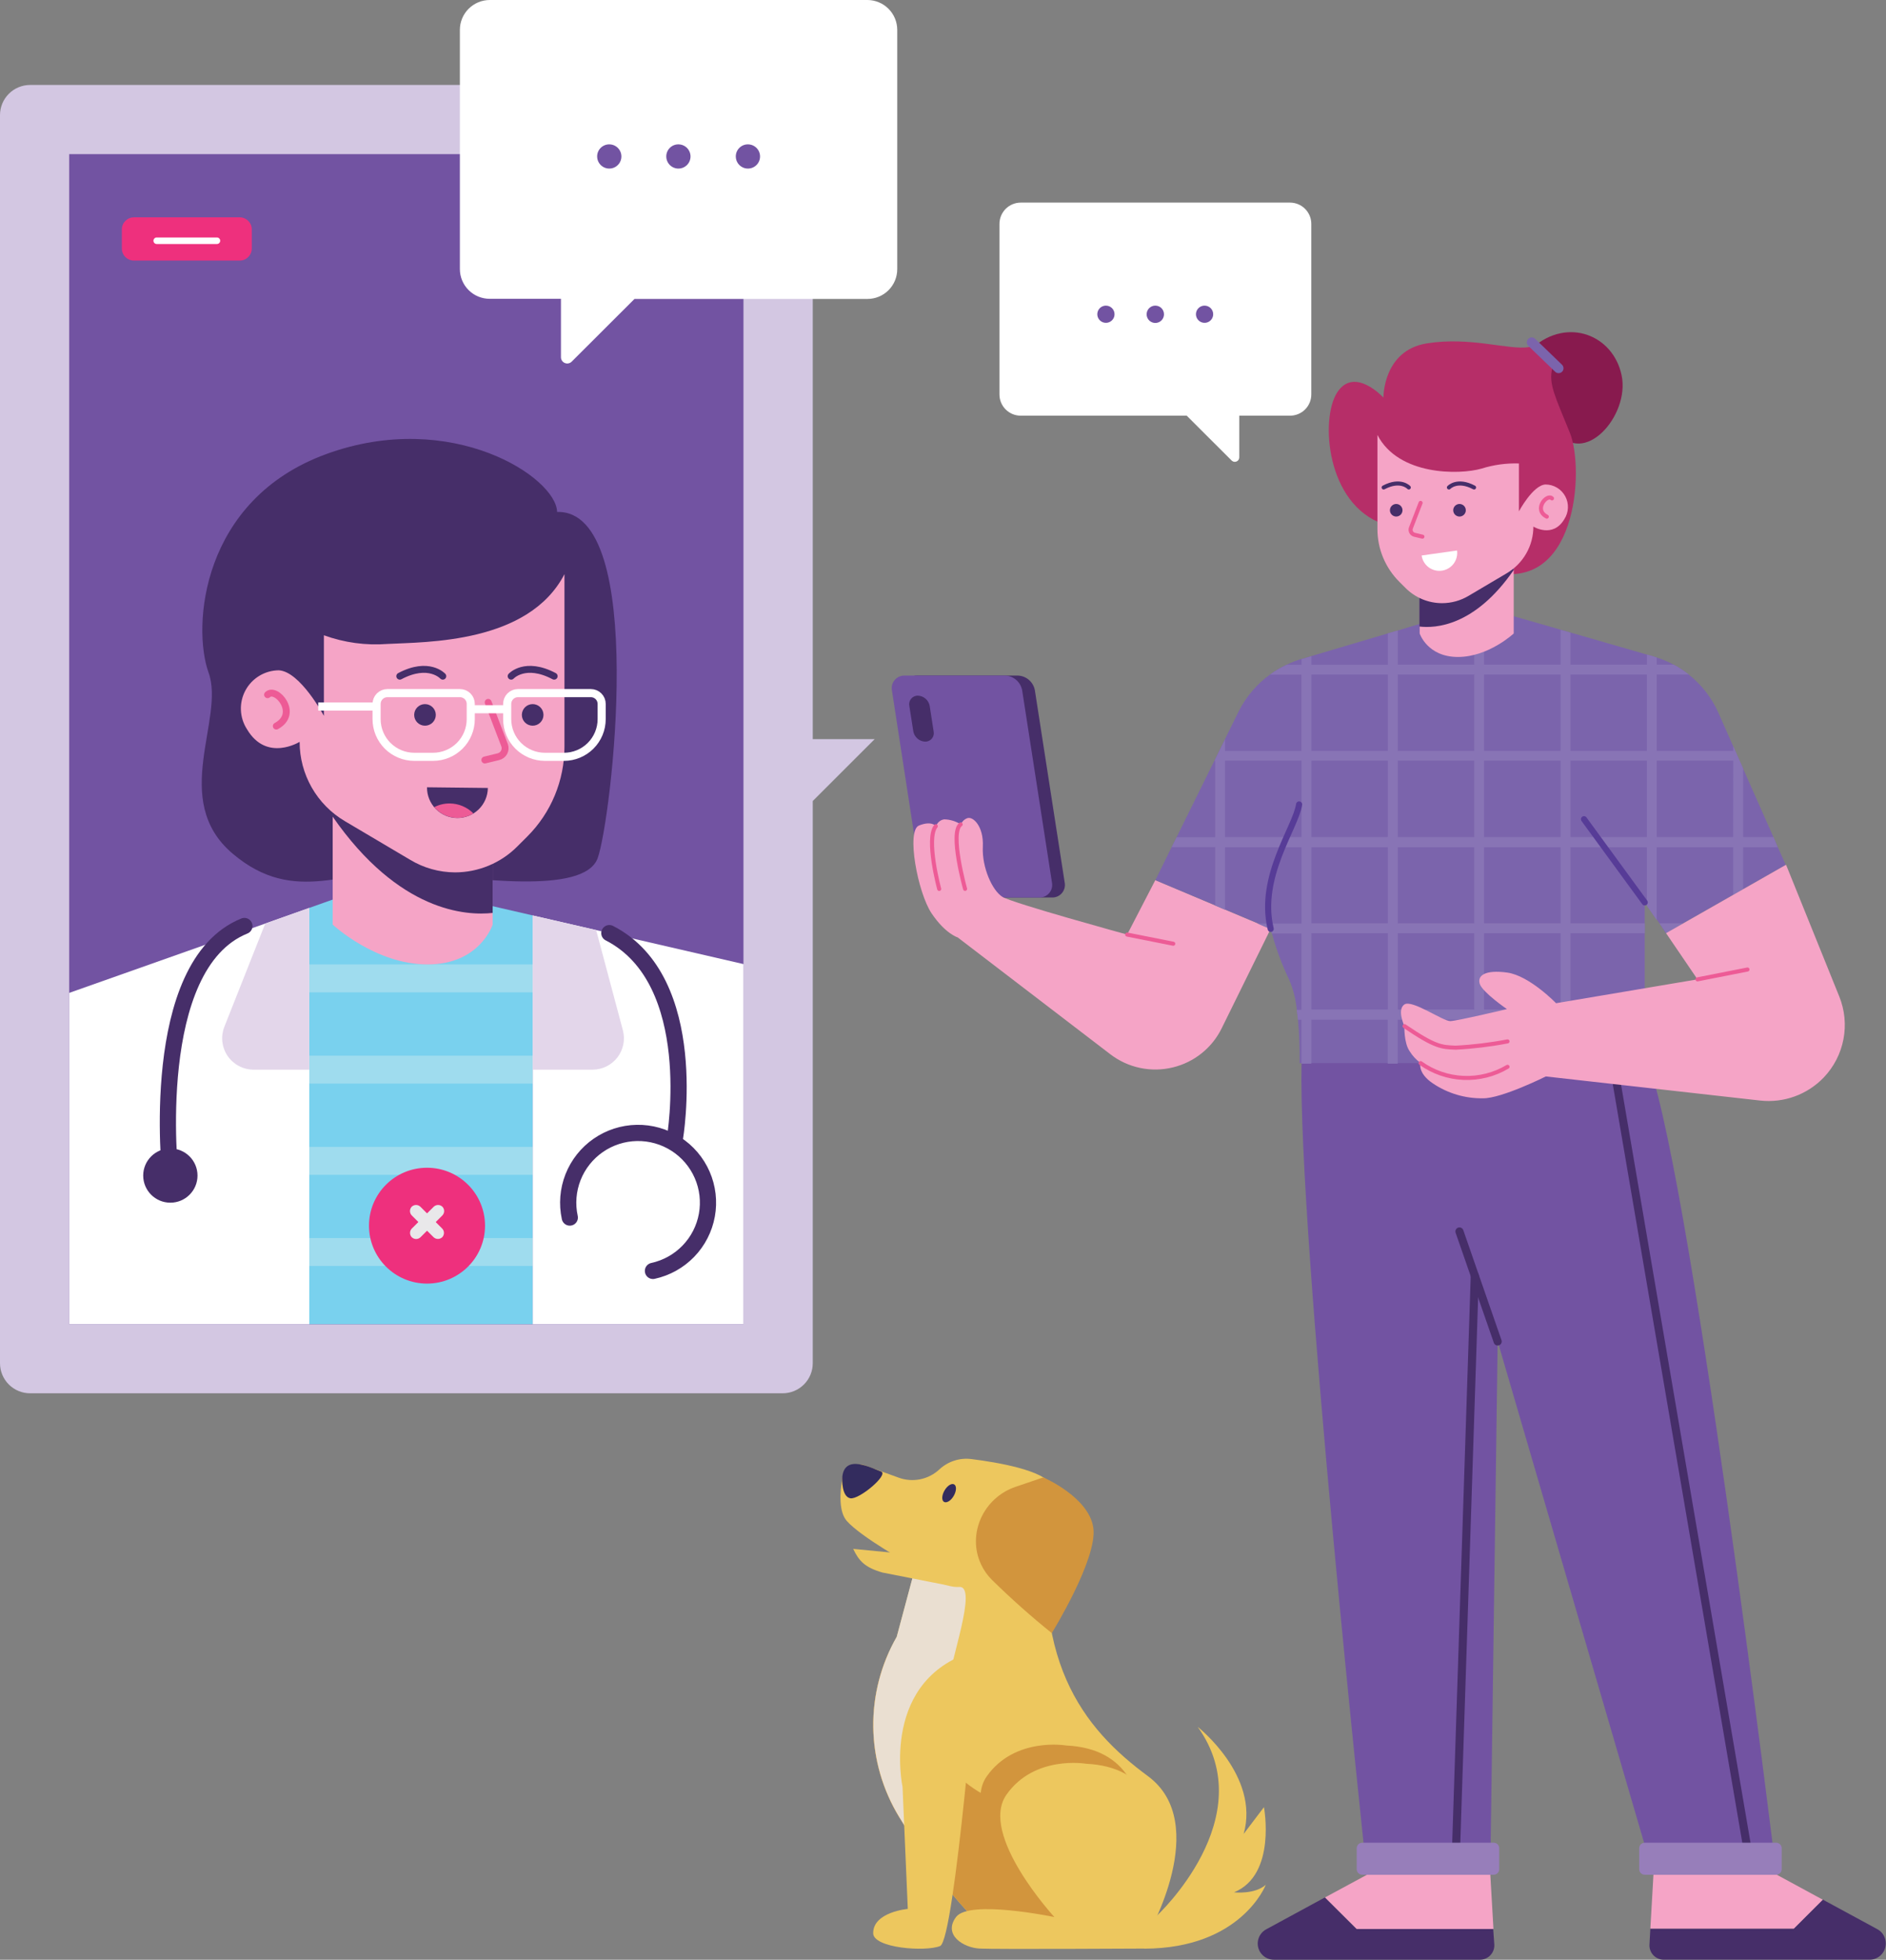 <svg width="256" height="266" viewBox="0 0 256 266" fill="none" xmlns="http://www.w3.org/2000/svg">
<rect x="0" y="0" width="256" height="266" fill="#808080" stroke="none"/>
<g clip-path="url(#clip0_1473_13225)">
<path d="M176.668 144.301C176.165 167.532 185.541 254.467 185.541 254.467H202.282L203.288 182.057L224.431 254.467H241.129C241.129 254.467 229.047 155.333 223.254 143.117L176.668 144.301Z" fill="#7253A2"/>
<path d="M200.183 173.148L197.641 250.959" stroke="#462E69" stroke-width="1.1" stroke-linecap="round" stroke-linejoin="round"/>
<path d="M219.133 145.18L237.195 250.958" stroke="#462E69" stroke-width="1.1" stroke-linecap="round" stroke-linejoin="round"/>
<path d="M202.833 263.937C202.848 264.201 202.809 264.466 202.718 264.715C202.627 264.964 202.486 265.192 202.304 265.385C202.122 265.578 201.903 265.732 201.659 265.837C201.416 265.943 201.153 265.998 200.887 265.998H172.927C172.638 266.001 172.35 265.946 172.082 265.837C171.814 265.727 171.57 265.565 171.366 265.359C171.123 265.117 170.939 264.821 170.831 264.496C170.723 264.17 170.692 263.824 170.742 263.484C170.792 263.145 170.92 262.822 171.118 262.541C171.315 262.26 171.575 262.029 171.878 261.867L179.847 257.539L184.113 261.798H202.679L202.833 263.937Z" fill="#462E69"/>
<path d="M255.967 263.799C255.967 264.382 255.735 264.941 255.322 265.353C254.909 265.765 254.349 265.997 253.766 265.997H225.84C225.574 265.997 225.311 265.944 225.067 265.839C224.822 265.734 224.602 265.58 224.42 265.387C224.238 265.193 224.097 264.965 224.007 264.715C223.916 264.466 223.878 264.2 223.894 263.935L224.014 261.772H243.476L247.418 257.836L254.849 261.865C255.193 262.057 255.478 262.338 255.675 262.679C255.871 263.019 255.972 263.406 255.967 263.799Z" fill="#462E69"/>
<path d="M202.748 250.117H184.907C184.492 250.117 184.156 250.453 184.156 250.867V253.712C184.156 254.126 184.492 254.462 184.907 254.462H202.748C203.163 254.462 203.499 254.126 203.499 253.712V250.867C203.499 250.453 203.163 250.117 202.748 250.117Z" fill="#977EBA"/>
<path d="M241.092 250.117H223.251C222.836 250.117 222.5 250.453 222.5 250.867V253.712C222.5 254.126 222.836 254.462 223.251 254.462H241.092C241.506 254.462 241.842 254.126 241.842 253.712V250.867C241.842 250.453 241.506 250.117 241.092 250.117Z" fill="#977EBA"/>
<path d="M203.289 182.082L198.102 167.148" stroke="#462E69" stroke-width="1.1" stroke-linecap="round" stroke-linejoin="round"/>
<path d="M202.718 261.82H184.152L179.852 257.544L185.543 254.469H202.291L202.718 261.82Z" fill="#F5A4C6"/>
<path d="M247.419 257.851L243.486 261.778H224.016L224.434 254.469H241.191L247.419 257.851Z" fill="#F5A4C6"/>
<path d="M142.776 121.818H129.124C128.565 121.799 128.03 121.589 127.607 121.223C127.185 120.857 126.901 120.358 126.804 119.808L122.794 93.706C122.748 93.458 122.758 93.203 122.823 92.96C122.889 92.716 123.007 92.49 123.17 92.298C123.333 92.105 123.537 91.951 123.767 91.847C123.997 91.743 124.248 91.691 124.5 91.695H138.151C138.711 91.714 139.246 91.924 139.669 92.29C140.091 92.656 140.375 93.156 140.472 93.706L144.517 119.782C144.567 120.035 144.559 120.296 144.494 120.545C144.429 120.794 144.309 121.026 144.141 121.222C143.973 121.418 143.764 121.573 143.527 121.677C143.291 121.78 143.034 121.828 142.776 121.818Z" fill="#462E69"/>
<path d="M141.058 121.818H127.406C126.848 121.798 126.313 121.587 125.891 121.221C125.469 120.856 125.185 120.357 125.086 119.808L121.067 93.706C121.021 93.458 121.032 93.203 121.097 92.96C121.162 92.716 121.28 92.49 121.444 92.298C121.607 92.105 121.811 91.951 122.041 91.847C122.271 91.743 122.521 91.691 122.773 91.695H136.425C136.984 91.714 137.52 91.924 137.942 92.29C138.364 92.656 138.648 93.156 138.746 93.706L142.79 119.782C142.84 120.034 142.833 120.294 142.768 120.543C142.704 120.792 142.584 121.022 142.417 121.218C142.25 121.414 142.042 121.57 141.806 121.674C141.571 121.778 141.315 121.827 141.058 121.818Z" fill="#7253A2"/>
<path d="M125.569 100.667C125.187 100.649 124.822 100.503 124.532 100.252C124.243 100.002 124.046 99.662 123.974 99.287L123.428 95.802C123.394 95.632 123.4 95.457 123.444 95.289C123.487 95.121 123.568 94.965 123.681 94.832C123.793 94.7 123.933 94.594 124.092 94.523C124.25 94.452 124.423 94.418 124.597 94.422C124.979 94.44 125.344 94.586 125.634 94.836C125.923 95.087 126.12 95.427 126.192 95.802L126.73 99.287C126.764 99.456 126.76 99.632 126.718 99.8C126.675 99.968 126.595 100.124 126.483 100.256C126.372 100.389 126.232 100.495 126.073 100.566C125.915 100.637 125.743 100.671 125.569 100.667Z" fill="#462E69"/>
<path d="M156.818 119.466L152.996 126.852C152.996 126.852 137.467 122.592 136.077 121.74C134.686 120.889 133.27 117.728 133.406 114.925C133.543 112.123 132.041 110.751 131.29 111.058C131.094 111.128 130.916 111.241 130.768 111.389C130.621 111.536 130.507 111.714 130.437 111.91C129.761 111.475 128.979 111.233 128.176 111.211C127.918 111.243 127.675 111.35 127.476 111.518C127.278 111.686 127.132 111.908 127.058 112.157C127.058 112.157 126.504 111.347 124.746 112.046C122.988 112.745 124.575 121.187 126.452 123.972C128.329 126.758 129.993 127.235 129.993 127.235L150.735 143.114C151.927 144.023 153.307 144.653 154.775 144.958C156.243 145.263 157.76 145.235 159.216 144.878C160.641 144.532 161.972 143.877 163.114 142.96C164.257 142.042 165.184 140.885 165.828 139.57L172.475 126.077L156.818 119.466Z" fill="#F5A4C6"/>
<path d="M242.389 117.384L236.613 120.681L235.265 121.456L228.439 125.324L226.11 126.661L225.248 125.324L224.907 124.838L223.541 122.904L223.251 122.487V144.304H176.41C176.435 142.313 176.358 140.323 176.179 138.34C176.136 137.889 176.085 137.437 176.017 137.003C175.88 135.622 175.535 134.269 174.993 132.991C174.013 130.949 173.222 128.822 172.63 126.636C172.527 126.269 172.476 126.056 172.476 126.056L170.701 125.298L166.282 123.441L164.942 122.87L156.828 119.463L159.047 114.956L159.721 113.61L164.84 103.243L166.273 100.33L168.133 96.564C169.13 94.573 170.594 92.852 172.399 91.547C173.111 91.025 173.874 90.576 174.677 90.209C175.301 89.903 175.949 89.65 176.614 89.451H176.691L178.031 89.042L188.406 85.967L189.754 85.575L193.832 84.34L200.112 83.684L201.443 83.539L204.131 83.258L211.81 85.464L213.149 85.847L223.541 88.846L224.454 89.11C224.596 89.148 224.736 89.193 224.872 89.246C225.67 89.494 226.442 89.82 227.176 90.218C227.895 90.601 228.577 91.049 229.215 91.555C230.974 92.942 232.366 94.738 233.268 96.786L235.256 101.284L236.604 104.325L240.717 113.619L241.305 114.965L242.389 117.384Z" fill="#7B64AC"/>
<path d="M240.726 113.617H236.613V104.323L235.265 101.282V101.921H224.881V91.553H229.224C228.586 91.047 227.904 90.599 227.185 90.216H224.881V89.245C224.745 89.192 224.605 89.146 224.463 89.108L223.55 88.844V90.216H213.167V85.871L211.827 85.488V90.216H201.443V83.562L200.112 83.707V90.216H189.729V85.582L188.381 85.973V90.233H178.005V89.066L176.666 89.475V90.233H174.661C173.858 90.6 173.094 91.048 172.383 91.57H176.649V101.938H166.282V100.353L164.849 103.267H164.943V113.634H159.721L159.047 114.98H164.943V122.911L166.282 123.482V115.005H176.666V125.364H170.693L172.468 126.123C172.468 126.123 172.519 126.335 172.622 126.702H176.657V137.069H176.009C176.077 137.504 176.128 137.921 176.171 138.407H176.657V144.37H177.997V138.407H188.372V144.37H189.72V138.407H200.104V144.37H201.435V138.407H211.818V144.37H213.158V138.407H223.252V137.069H213.167V126.659H223.26V125.322H213.167V115.005H223.542V122.945L224.873 124.879V115.005H235.256V121.497L236.605 120.722V115.005H241.306L240.726 113.617ZM176.666 113.617H166.282V103.249H176.666V113.617ZM188.381 137.027H178.005V126.659H188.381V137.027ZM188.381 125.322H178.005V115.005H188.381V125.322ZM188.381 113.617H178.005V103.249H188.381V113.617ZM188.381 101.921H178.005V91.553H188.381V101.921ZM200.112 137.027H189.729V126.659H200.112V137.027ZM200.112 125.322H189.729V115.005H200.112V125.322ZM200.112 113.617H189.729V103.249H200.112V113.617ZM200.112 101.921H189.729V91.553H200.112V101.921ZM211.827 137.027H201.443V126.659H211.827V137.027ZM211.827 125.322H201.443V115.005H211.827V125.322ZM211.827 113.617H201.443V103.249H211.827V113.617ZM211.827 101.921H201.443V91.553H211.827V101.921ZM223.542 113.617H213.167V103.249H223.542V113.617ZM223.542 101.921H213.167V91.553H223.542V101.921ZM235.256 113.617H224.881V103.249H235.265L235.256 113.617ZM225.248 125.322L226.17 126.659L228.499 125.322H225.248Z" fill="#8874B5"/>
<path d="M226.146 126.661L230.412 132.93L211.215 136.168C211.215 136.168 207.606 132.428 204.585 132.01C201.565 131.593 200.49 132.428 200.865 133.561C201.241 134.694 204.543 136.968 204.543 136.968C204.543 136.968 197.845 138.561 196.864 138.595C195.883 138.629 191.668 135.631 190.627 136.338C189.586 137.045 190.627 139.268 190.627 139.268C190.627 139.268 190.541 141.526 191.335 142.676C191.717 143.296 192.215 143.837 192.802 144.269C192.802 144.269 192.384 145.649 194.509 147.063C196.511 148.41 198.878 149.111 201.292 149.074C203.8 149.116 209.824 146.109 209.824 146.109L238.919 149.38C240.505 149.556 242.11 149.364 243.609 148.819C245.108 148.274 246.461 147.39 247.562 146.237C248.928 144.801 249.852 143.003 250.224 141.058C250.597 139.113 250.401 137.102 249.661 135.265L242.434 117.375L226.146 126.661Z" fill="#F5A4C6"/>
<path d="M230.414 132.931L237.197 131.594" stroke="#ED5B96" stroke-width="0.55" stroke-linecap="round" stroke-linejoin="round"/>
<path d="M223.25 122.483L215.008 111.195" stroke="#573C97" stroke-width="0.83" stroke-linecap="round" stroke-linejoin="round"/>
<path d="M172.48 126.08C170.773 118.976 175.893 112.288 176.336 109.188" stroke="#573C97" stroke-width="0.83" stroke-linecap="round" stroke-linejoin="round"/>
<path d="M153 126.852L159.254 128.095" stroke="#ED5B96" stroke-width="0.55" stroke-linecap="round" stroke-linejoin="round"/>
<path d="M130.4 111.898C128.864 112.997 130.997 120.647 130.997 120.647" stroke="#ED5B96" stroke-width="0.55" stroke-linecap="round" stroke-linejoin="round"/>
<path d="M127.022 112.141C125.64 113.844 127.483 120.659 127.483 120.659" stroke="#ED5B96" stroke-width="0.55" stroke-linecap="round" stroke-linejoin="round"/>
<path d="M190.648 139.281C194.829 142.127 195.665 142.127 197.594 142.203C199.954 142.081 202.303 141.796 204.624 141.351" stroke="#ED5B96" stroke-width="0.55" stroke-linecap="round" stroke-linejoin="round"/>
<path d="M192.828 144.297C194.532 145.518 196.557 146.217 198.653 146.306C200.749 146.395 202.826 145.872 204.628 144.799" stroke="#ED5B96" stroke-width="0.55" stroke-linecap="round" stroke-linejoin="round"/>
<path d="M208.062 47.167C212.789 43.027 218.984 45.463 220.118 50.966C221.253 56.469 214.88 63.591 211.236 58.412C210.175 56.958 209.468 55.277 209.172 53.502C208.875 51.727 208.998 49.908 209.53 48.189" fill="#881A4E"/>
<path d="M187.783 71.132C180.01 68.458 179.174 56.804 181.52 53.243C183.866 49.682 187.783 53.967 187.783 53.967C187.783 53.967 187.706 47.561 193.678 46.607C199.651 45.653 204.77 47.561 207.569 47.109C208.019 47.001 208.493 47.047 208.914 47.241C209.335 47.434 209.678 47.763 209.89 48.174C210.316 48.694 210.93 49.026 210.692 50.006C210.188 52.127 211.084 53.805 213.089 58.738C215.094 63.67 214.096 80.938 201.997 77.479" fill="#B62E68"/>
<path d="M205.467 75.039V85.986C205.467 85.986 202.054 89.172 197.899 89.172C193.744 89.172 192.703 85.986 192.703 85.986V80.346L205.467 75.039Z" fill="#F5A4C6"/>
<path d="M205.462 75.039V77.373C200.172 85.04 194.797 85.296 192.664 85.04V80.346L205.462 75.039Z" fill="#462E69"/>
<path d="M186.969 59.039V71.817C186.968 73.145 187.23 74.46 187.74 75.686C188.249 76.913 188.996 78.027 189.938 78.965L190.791 79.817C191.44 80.467 192.212 80.983 193.061 81.335C193.91 81.687 194.82 81.869 195.74 81.87C196.998 81.869 198.233 81.53 199.315 80.89L204.528 77.806C205.628 77.154 206.539 76.228 207.172 75.118C207.804 74.008 208.137 72.754 208.137 71.477C208.137 71.477 210.765 73.112 212.335 70.471C212.634 70.011 212.804 69.479 212.825 68.93C212.847 68.382 212.72 67.838 212.458 67.356C212.196 66.874 211.809 66.471 211.336 66.19C210.864 65.909 210.325 65.761 209.775 65.76C208.069 65.854 206.175 69.406 206.175 69.406V62.907C204.455 62.852 202.739 63.088 201.098 63.605C198.086 64.474 189.827 64.568 186.969 59.039Z" fill="#F5A4C6"/>
<path d="M210.661 67.649C209.987 66.976 208.102 69.174 209.962 70.128" stroke="#ED5B96" stroke-width="0.55" stroke-linecap="round" stroke-linejoin="round"/>
<path d="M192.826 68.258L191.512 71.665C191.478 71.757 191.464 71.856 191.47 71.954C191.477 72.052 191.504 72.147 191.55 72.234C191.596 72.321 191.659 72.397 191.737 72.457C191.814 72.518 191.903 72.561 191.999 72.585L193.074 72.841" stroke="#ED5B96" stroke-width="0.55" stroke-linecap="round" stroke-linejoin="round"/>
<path d="M198.964 69.258C198.964 69.427 198.914 69.591 198.82 69.731C198.727 69.871 198.593 69.981 198.438 70.045C198.282 70.11 198.11 70.126 197.945 70.094C197.779 70.061 197.627 69.98 197.508 69.861C197.388 69.741 197.307 69.59 197.274 69.424C197.241 69.259 197.258 69.088 197.323 68.932C197.387 68.776 197.497 68.643 197.637 68.55C197.777 68.456 197.942 68.406 198.111 68.406C198.337 68.406 198.554 68.496 198.714 68.656C198.874 68.816 198.964 69.032 198.964 69.258Z" fill="#462E69"/>
<path d="M190.371 69.258C190.371 69.484 190.281 69.701 190.121 69.861C189.961 70.02 189.744 70.11 189.517 70.11C189.291 70.11 189.074 70.02 188.914 69.861C188.754 69.701 188.664 69.484 188.664 69.258C188.664 69.032 188.754 68.816 188.914 68.656C189.074 68.496 189.291 68.406 189.517 68.406C189.744 68.406 189.961 68.496 190.121 68.656C190.281 68.816 190.371 69.032 190.371 69.258Z" fill="#462E69"/>
<path d="M196.672 66.166C196.672 66.166 197.79 64.948 200.085 66.166" stroke="#462E69" stroke-width="0.55" stroke-linecap="round" stroke-linejoin="round"/>
<path d="M191.225 66.166C191.225 66.166 190.108 64.948 187.812 66.166" stroke="#462E69" stroke-width="0.55" stroke-linecap="round" stroke-linejoin="round"/>
<path d="M197.772 74.719C197.863 75.355 197.697 76.001 197.31 76.514C196.924 77.028 196.349 77.367 195.712 77.458C195.075 77.548 194.428 77.382 193.914 76.996C193.399 76.61 193.059 76.036 192.969 75.4" fill="white"/>
<path d="M211.092 50.458L207.44 46.94C207.377 46.878 207.328 46.805 207.294 46.724C207.26 46.642 207.242 46.555 207.242 46.467C207.242 46.379 207.26 46.292 207.294 46.211C207.328 46.13 207.377 46.056 207.44 45.995C207.502 45.932 207.576 45.882 207.657 45.848C207.738 45.814 207.826 45.797 207.914 45.797C208.002 45.797 208.089 45.814 208.17 45.848C208.252 45.882 208.325 45.932 208.387 45.995L212.03 49.513C212.155 49.639 212.225 49.809 212.225 49.986C212.225 50.163 212.155 50.332 212.03 50.458C211.905 50.58 211.736 50.648 211.561 50.648C211.386 50.648 211.218 50.58 211.092 50.458Z" fill="#7B64AC"/>
<path d="M177.992 30.396V53.542C177.992 54.306 177.688 55.038 177.148 55.578C176.607 56.118 175.873 56.421 175.108 56.421H168.214V62.078C168.215 62.198 168.181 62.315 168.115 62.415C168.049 62.515 167.955 62.594 167.844 62.64C167.733 62.687 167.611 62.7 167.493 62.677C167.376 62.654 167.267 62.597 167.182 62.512L161.081 56.421H138.548C137.783 56.421 137.05 56.118 136.509 55.578C135.968 55.038 135.664 54.306 135.664 53.542V30.396C135.663 30.016 135.737 29.64 135.882 29.289C136.027 28.937 136.24 28.618 136.508 28.349C136.777 28.08 137.096 27.866 137.448 27.721C137.799 27.575 138.176 27.5 138.556 27.5H175.1C175.48 27.5 175.857 27.575 176.209 27.721C176.56 27.866 176.879 28.08 177.148 28.349C177.417 28.618 177.63 28.937 177.775 29.289C177.919 29.64 177.993 30.016 177.992 30.396Z" fill="white"/>
<path d="M151.283 42.651C151.283 42.882 151.215 43.108 151.086 43.3C150.958 43.492 150.775 43.641 150.562 43.73C150.348 43.818 150.113 43.841 149.886 43.796C149.659 43.751 149.451 43.64 149.288 43.477C149.124 43.313 149.013 43.105 148.968 42.879C148.923 42.653 148.946 42.418 149.034 42.205C149.123 41.992 149.273 41.809 149.465 41.681C149.657 41.553 149.883 41.484 150.114 41.484C150.424 41.484 150.722 41.607 150.941 41.826C151.16 42.045 151.283 42.342 151.283 42.651Z" fill="#7253A2"/>
<path d="M157.995 42.651C157.997 42.885 157.929 43.113 157.801 43.308C157.672 43.502 157.488 43.654 157.273 43.745C157.057 43.834 156.82 43.858 156.59 43.813C156.361 43.768 156.151 43.656 155.985 43.491C155.82 43.326 155.708 43.116 155.663 42.887C155.618 42.658 155.642 42.421 155.732 42.206C155.822 41.991 155.974 41.807 156.169 41.679C156.364 41.55 156.593 41.483 156.827 41.484C157.137 41.484 157.434 41.607 157.653 41.826C157.872 42.045 157.995 42.342 157.995 42.651Z" fill="#7253A2"/>
<path d="M164.674 42.651C164.674 42.882 164.605 43.108 164.477 43.3C164.348 43.492 164.166 43.641 163.952 43.73C163.739 43.818 163.504 43.841 163.277 43.796C163.05 43.751 162.842 43.64 162.678 43.477C162.515 43.313 162.404 43.105 162.358 42.879C162.313 42.653 162.336 42.418 162.425 42.205C162.513 41.992 162.663 41.809 162.855 41.681C163.048 41.553 163.274 41.484 163.505 41.484C163.815 41.484 164.112 41.607 164.331 41.826C164.551 42.045 164.674 42.342 164.674 42.651Z" fill="#7253A2"/>
<path d="M118.726 100.323L110.321 108.722V185.025C110.322 185.562 110.218 186.094 110.013 186.59C109.808 187.086 109.507 187.536 109.127 187.916C108.748 188.296 108.297 188.597 107.8 188.803C107.304 189.009 106.772 189.114 106.234 189.114H4.095C3.557 189.116 3.024 189.011 2.527 188.806C2.029 188.6 1.578 188.299 1.197 187.919C0.817 187.539 0.515 187.088 0.309 186.592C0.104 186.095 -0.001 185.563 8.92572e-06 185.025V15.629C-0.001 15.091 0.104 14.559 0.309 14.061C0.515 13.564 0.816 13.113 1.197 12.732C1.577 12.351 2.029 12.049 2.526 11.843C3.024 11.637 3.557 11.531 4.095 11.531H106.234C106.772 11.532 107.305 11.639 107.801 11.846C108.297 12.052 108.748 12.354 109.128 12.735C109.507 13.115 109.808 13.567 110.013 14.063C110.218 14.56 110.322 15.092 110.321 15.629V100.323H118.726Z" fill="#D3C7E2"/>
<path d="M100.915 20.922H9.391V179.747H100.915V20.922Z" fill="#7253A2"/>
<path d="M72.308 124.252V179.735H41.984V123.229L46.063 121.781L64.987 122.565L72.308 124.252Z" fill="#79D1EE"/>
<path d="M72.299 130.906H41.984V134.697H72.299V130.906Z" fill="#9FDCEE"/>
<path d="M72.299 143.289H41.984V147.08H72.299V143.289Z" fill="#9FDCEE"/>
<path d="M72.299 155.672H41.984V159.463H72.299V155.672Z" fill="#9FDCEE"/>
<path d="M72.299 168.047H41.984V171.838H72.299V168.047Z" fill="#9FDCEE"/>
<path d="M41.984 123.234V179.74H9.391V134.769L36.002 125.356L41.984 123.234Z" fill="white"/>
<path d="M100.929 130.86V179.741H72.312V124.258L80.921 126.243L100.929 130.86Z" fill="white"/>
<path d="M36.002 125.356L41.975 123.234V145.187H34.373C33.685 145.179 33.009 145.005 32.403 144.68C31.797 144.355 31.279 143.889 30.893 143.321C30.506 142.753 30.264 142.1 30.184 141.418C30.105 140.735 30.193 140.044 30.439 139.403L36.002 125.356Z" fill="#E3D6EA"/>
<path d="M80.461 145.189H72.312V124.258L80.921 126.243L84.556 139.873C84.717 140.499 84.733 141.153 84.602 141.786C84.472 142.419 84.199 143.014 83.805 143.526C83.41 144.038 82.904 144.454 82.325 144.742C81.745 145.03 81.108 145.183 80.461 145.189Z" fill="#E3D6EA"/>
<path d="M33.172 125.688C19.956 131.029 23.121 159.567 23.121 159.567" stroke="#462E69" stroke-width="2.2" stroke-linecap="round" stroke-linejoin="round"/>
<path d="M23.123 163.243C25.159 163.243 26.809 161.595 26.809 159.563C26.809 157.53 25.159 155.883 23.123 155.883C21.088 155.883 19.438 157.53 19.438 159.563C19.438 161.595 21.088 163.243 23.123 163.243Z" fill="#462E69"/>
<path d="M82.711 126.656C95.287 133.096 91.61 154.496 91.61 154.496" stroke="#462E69" stroke-width="2.2" stroke-linecap="round" stroke-linejoin="round"/>
<path d="M77.342 165.262C76.943 163.431 77.097 161.523 77.783 159.779C78.47 158.036 79.659 156.535 81.201 155.466C82.742 154.397 84.566 153.809 86.442 153.775C88.318 153.741 90.162 154.264 91.741 155.277C93.32 156.289 94.563 157.747 95.312 159.465C96.061 161.182 96.283 163.083 95.95 164.927C95.617 166.771 94.744 168.475 93.441 169.823C92.138 171.172 90.464 172.104 88.63 172.503" stroke="#462E69" stroke-width="2.2" stroke-linecap="round" stroke-linejoin="round"/>
<path d="M75.618 69.488C75.533 64.803 61.301 55.44 44.305 61.625C27.309 67.81 26.055 85.06 28.316 91.313C30.577 97.566 23.034 108.606 31.566 115.856C40.099 123.105 47.223 117.653 55.593 118.411C63.963 119.17 79.287 121.572 81.13 116.469C82.973 111.366 88.007 69.147 75.618 69.488Z" fill="#462E69"/>
<path d="M45.156 106.875V125.497C45.156 125.497 50.924 130.907 58.04 130.907C65.156 130.907 66.871 125.497 66.871 125.497V115.905L45.156 106.875Z" fill="#F5A4C6"/>
<path d="M45.156 106.875V110.845C54.158 123.802 63.296 124.313 66.871 123.913V115.905L45.156 106.875Z" fill="#462E69"/>
<path d="M76.618 77.93V101.373C76.618 103.632 76.173 105.869 75.308 107.957C74.443 110.044 73.174 111.941 71.575 113.538L70.184 114.927C67.947 117.156 64.915 118.409 61.755 118.411C59.613 118.401 57.514 117.812 55.68 116.707L46.815 111.46C44.941 110.353 43.389 108.778 42.312 106.89C41.235 105.001 40.669 102.865 40.671 100.692C40.671 100.692 36.192 103.478 33.53 98.988C33.024 98.209 32.738 97.308 32.7 96.38C32.662 95.452 32.874 94.531 33.314 93.713C33.754 92.895 34.406 92.21 35.202 91.729C35.998 91.248 36.909 90.99 37.839 90.981C40.748 91.134 43.965 97.165 43.965 97.165V86.227C46.726 87.23 49.67 87.631 52.599 87.403C57.907 87.13 71.754 87.335 76.618 77.93Z" fill="#F5A4C6"/>
<path d="M36.32 94.293C37.464 93.151 40.663 96.849 37.506 98.552" stroke="#ED5B96" stroke-width="0.94" stroke-linecap="round" stroke-linejoin="round"/>
<path d="M66.265 95.336L68.492 101.154C68.549 101.312 68.572 101.481 68.559 101.648C68.547 101.816 68.498 101.979 68.418 102.126C68.337 102.274 68.226 102.402 68.091 102.503C67.957 102.605 67.802 102.676 67.638 102.713L65.812 103.156" stroke="#ED5B96" stroke-width="0.94" stroke-linecap="round" stroke-linejoin="round"/>
<path d="M57.686 98.501C58.497 98.501 59.154 97.845 59.154 97.035C59.154 96.226 58.497 95.57 57.686 95.57C56.876 95.57 56.219 96.226 56.219 97.035C56.219 97.845 56.876 98.501 57.686 98.501Z" fill="#462E69"/>
<path d="M72.303 98.501C73.114 98.501 73.771 97.845 73.771 97.035C73.771 96.226 73.114 95.57 72.303 95.57C71.493 95.57 70.836 96.226 70.836 97.035C70.836 97.845 71.493 98.501 72.303 98.501Z" fill="#462E69"/>
<path d="M60.102 91.779C60.102 91.779 58.208 89.692 54.266 91.779" stroke="#462E69" stroke-width="0.94" stroke-linecap="round" stroke-linejoin="round"/>
<path d="M69.383 91.779C69.383 91.779 71.277 89.692 75.219 91.779" stroke="#462E69" stroke-width="0.94" stroke-linecap="round" stroke-linejoin="round"/>
<path d="M66.22 106.953C66.208 108.047 65.761 109.09 64.978 109.855C64.194 110.619 63.139 111.042 62.044 111.029C60.949 111.017 59.903 110.571 59.138 109.789C58.372 109.007 57.949 107.953 57.961 106.859L66.22 106.953Z" fill="#462E69"/>
<path d="M64.261 110.409C63.419 110.924 62.42 111.12 61.445 110.964C60.471 110.808 59.584 110.309 58.945 109.557C59.586 109.226 60.297 109.053 61.019 109.055C61.622 109.056 62.219 109.176 62.775 109.409C63.332 109.641 63.837 109.981 64.261 110.409Z" fill="#ED5B96"/>
<path d="M52.551 94.078H62.431C62.82 94.078 63.193 94.233 63.469 94.507C63.744 94.782 63.898 95.155 63.898 95.543V97.613C63.898 98.969 63.359 100.269 62.399 101.228C61.439 102.186 60.137 102.725 58.779 102.725H56.236C54.879 102.725 53.577 102.186 52.617 101.228C51.657 100.269 51.117 98.969 51.117 97.613V95.543C51.117 95.155 51.272 94.782 51.547 94.507C51.822 94.233 52.196 94.078 52.585 94.078H52.551Z" stroke="white" stroke-width="1.1" stroke-miterlimit="10"/>
<path d="M70.277 94.078H80.2C80.589 94.078 80.963 94.233 81.238 94.507C81.513 94.782 81.668 95.155 81.668 95.543V97.613C81.668 98.969 81.128 100.269 80.168 101.228C79.208 102.186 77.906 102.725 76.548 102.725H73.963C72.605 102.725 71.303 102.186 70.343 101.228C69.383 100.269 68.844 98.969 68.844 97.613V95.543C68.844 95.161 68.994 94.793 69.261 94.519C69.529 94.245 69.894 94.087 70.277 94.078Z" stroke="white" stroke-width="1.1" stroke-miterlimit="10"/>
<path d="M63.898 96.266H68.813" stroke="white" stroke-width="1.1" stroke-miterlimit="10"/>
<path d="M51.088 95.898H43.195" stroke="white" stroke-width="1.1" stroke-miterlimit="10"/>
<path d="M32.537 29.5H18.177C17.273 29.5 16.539 30.232 16.539 31.136V33.734C16.539 34.637 17.273 35.37 18.177 35.37H32.537C33.442 35.37 34.175 34.637 34.175 33.734V31.136C34.175 30.232 33.442 29.5 32.537 29.5Z" fill="#EE307D"/>
<path d="M29.437 33.12H21.28C21.221 33.121 21.163 33.111 21.108 33.089C21.053 33.067 21.003 33.035 20.961 32.994C20.919 32.953 20.886 32.903 20.863 32.849C20.84 32.795 20.828 32.736 20.828 32.677C20.828 32.618 20.84 32.56 20.863 32.506C20.886 32.452 20.919 32.402 20.961 32.361C21.003 32.32 21.053 32.288 21.108 32.266C21.163 32.244 21.221 32.233 21.28 32.234H29.437C29.496 32.233 29.555 32.244 29.61 32.266C29.664 32.288 29.714 32.32 29.756 32.361C29.799 32.402 29.832 32.452 29.855 32.506C29.878 32.56 29.889 32.618 29.889 32.677C29.889 32.736 29.878 32.795 29.855 32.849C29.832 32.903 29.799 32.953 29.756 32.994C29.714 33.035 29.664 33.067 29.61 33.089C29.555 33.111 29.496 33.121 29.437 33.12Z" fill="white"/>
<path d="M93.9 32.682C93.9 32.985 93.81 33.282 93.641 33.534C93.472 33.786 93.232 33.982 92.952 34.099C92.671 34.215 92.362 34.245 92.064 34.186C91.766 34.127 91.493 33.98 91.278 33.766C91.063 33.552 90.917 33.278 90.858 32.981C90.798 32.684 90.829 32.375 90.945 32.095C91.061 31.815 91.258 31.575 91.511 31.407C91.763 31.238 92.06 31.148 92.364 31.148C92.77 31.151 93.16 31.313 93.447 31.6C93.735 31.887 93.897 32.276 93.9 32.682Z" fill="#EE307D"/>
<path d="M57.961 174.226C62.31 174.226 65.836 170.705 65.836 166.363C65.836 162.02 62.31 158.5 57.961 158.5C53.612 158.5 50.086 162.02 50.086 166.363C50.086 170.705 53.612 174.226 57.961 174.226Z" fill="#EE307D"/>
<path d="M55.888 167.93C55.739 167.772 55.656 167.563 55.656 167.347C55.656 167.13 55.739 166.921 55.888 166.763L58.874 163.79C59.033 163.639 59.244 163.555 59.463 163.555C59.682 163.555 59.893 163.639 60.052 163.79C60.203 163.948 60.287 164.159 60.287 164.378C60.287 164.597 60.203 164.807 60.052 164.966L57.082 167.93C56.923 168.086 56.708 168.174 56.485 168.174C56.262 168.174 56.047 168.086 55.888 167.93Z" fill="#E9E8EA"/>
<path d="M55.884 163.79C56.043 163.639 56.254 163.555 56.473 163.555C56.692 163.555 56.903 163.639 57.062 163.79L60.031 166.763C60.179 166.921 60.262 167.13 60.262 167.347C60.262 167.563 60.179 167.772 60.031 167.93C59.872 168.081 59.661 168.165 59.442 168.165C59.223 168.165 59.012 168.081 58.853 167.93L55.884 164.966C55.733 164.807 55.648 164.597 55.648 164.378C55.648 164.159 55.733 163.948 55.884 163.79Z" fill="#E9E8EA"/>
<path d="M62.422 4.055V36.52C62.422 37.591 62.848 38.618 63.606 39.375C64.365 40.133 65.394 40.558 66.466 40.558H76.142V48.489C76.142 48.657 76.192 48.82 76.286 48.959C76.379 49.099 76.511 49.207 76.666 49.272C76.821 49.336 76.991 49.354 77.156 49.322C77.321 49.291 77.472 49.211 77.592 49.094L86.124 40.575H117.745C118.276 40.575 118.802 40.471 119.292 40.268C119.783 40.065 120.229 39.767 120.604 39.392C120.98 39.017 121.278 38.572 121.481 38.082C121.684 37.593 121.789 37.068 121.789 36.537V4.055C121.789 2.982 121.363 1.954 120.605 1.194C119.847 0.434 118.819 0.005 117.745 0L66.483 0C65.95 0 65.422 0.105 64.929 0.309C64.436 0.512 63.989 0.811 63.611 1.188C63.234 1.564 62.935 2.011 62.731 2.503C62.527 2.995 62.422 3.522 62.422 4.055Z" fill="white"/>
<path d="M99.875 21.247C99.877 21.571 99.975 21.888 100.156 22.157C100.338 22.426 100.595 22.635 100.896 22.759C101.196 22.882 101.527 22.914 101.845 22.85C102.164 22.786 102.456 22.63 102.686 22.401C102.916 22.171 103.073 21.879 103.136 21.561C103.2 21.243 103.168 20.913 103.045 20.613C102.921 20.313 102.711 20.056 102.442 19.875C102.172 19.693 101.855 19.596 101.53 19.594C101.312 19.592 101.096 19.633 100.894 19.715C100.692 19.797 100.509 19.919 100.355 20.073C100.201 20.227 100.079 20.41 99.996 20.611C99.914 20.813 99.873 21.029 99.875 21.247Z" fill="#7253A2"/>
<path d="M90.438 21.248C90.439 21.57 90.536 21.885 90.716 22.152C90.895 22.42 91.149 22.63 91.447 22.754C91.745 22.879 92.072 22.914 92.389 22.854C92.707 22.794 92.999 22.643 93.231 22.418C93.463 22.194 93.623 21.907 93.692 21.592C93.762 21.277 93.737 20.949 93.621 20.648C93.506 20.348 93.304 20.087 93.041 19.9C92.778 19.713 92.467 19.607 92.144 19.595C91.922 19.586 91.7 19.622 91.492 19.701C91.284 19.78 91.095 19.901 90.935 20.055C90.775 20.21 90.649 20.395 90.563 20.601C90.478 20.805 90.435 21.026 90.438 21.248Z" fill="#7253A2"/>
<path d="M81.055 21.246C81.056 21.572 81.155 21.889 81.337 22.158C81.519 22.428 81.778 22.637 82.079 22.76C82.381 22.883 82.712 22.914 83.031 22.849C83.35 22.784 83.643 22.625 83.872 22.394C84.101 22.163 84.256 21.869 84.318 21.55C84.38 21.231 84.346 20.901 84.219 20.601C84.093 20.301 83.881 20.045 83.609 19.866C83.338 19.687 83.019 19.592 82.693 19.594C82.476 19.594 82.262 19.637 82.062 19.72C81.862 19.803 81.681 19.925 81.528 20.079C81.376 20.233 81.256 20.415 81.174 20.615C81.093 20.816 81.052 21.03 81.055 21.246Z" fill="#7253A2"/>
<g clip-path="url(#clip1_1473_13225)">
<path d="M157.043 260.011C157.043 260.011 171.419 246.689 162.572 234.391C162.572 234.391 171.049 241.052 168.809 248.924L171.564 245.29C171.564 245.29 173.308 254.482 167.501 256.85C167.501 256.85 170.311 257.171 171.812 255.827C171.812 255.827 168.518 264.462 155.317 264.498C155.317 264.486 154.131 260.096 157.043 260.011Z" fill="#EDC75E"/>
<path d="M121.985 200.568L117.352 198.884C117.037 198.77 116.7 198.728 116.367 198.759C116.033 198.79 115.71 198.894 115.421 199.064C115.132 199.234 114.884 199.465 114.694 199.742C114.505 200.019 114.379 200.334 114.325 200.664C113.998 202.638 113.852 205.182 114.93 206.429C116.838 208.621 123.614 212.382 123.614 212.382C123.614 212.382 132.709 214.126 135.04 210.111C137.372 206.096 144.559 204.661 142.864 201.67C141.701 199.556 135.434 198.491 131.849 198.042C131.067 197.943 130.272 198.018 129.522 198.261C128.771 198.504 128.083 198.909 127.507 199.447C126.779 200.125 125.878 200.588 124.904 200.786C123.929 200.983 122.919 200.908 121.985 200.568Z" fill="#EDC75E"/>
<path d="M125.085 209.683L121.719 222.169C119.578 225.905 118.481 230.147 118.541 234.451C118.602 238.756 119.819 242.965 122.064 246.639C126.563 253.978 132.188 261.929 135.882 262.595C142.864 263.867 155.81 262.595 155.81 262.595C155.81 262.595 164.518 247.493 155.81 241.074C147.103 234.655 139.315 225.203 142.912 203.367L125.085 209.683Z" fill="#EDC75E"/>
<path d="M146.349 245.129C144.524 245.465 142.664 245.567 140.814 245.432C138.71 245.352 136.635 244.912 134.68 244.13C131.101 242.628 128.376 239.673 126.324 236.457C124.422 233.394 122.935 230.091 121.903 226.636C121.407 225.934 120.96 225.2 120.565 224.438C119.001 227.982 118.319 231.853 118.576 235.719C118.834 239.584 120.023 243.33 122.042 246.637C126.56 253.976 132.185 261.926 135.879 262.592C141.547 263.628 151.145 262.986 154.554 262.708C153.373 256.289 150.854 249.864 146.349 245.129Z" fill="#D2953D"/>
<path d="M130.196 215.401C128.216 215.552 125.437 213.736 124.207 212.852L121.719 222.171C119.578 225.906 118.481 230.148 118.541 234.453C118.602 238.758 119.819 242.967 122.064 246.641C123.123 248.366 124.25 250.129 125.394 251.824C131.958 242.45 128.422 232.598 128.622 229.201C128.821 225.804 132.812 215.201 130.196 215.401Z" fill="#EADFD1"/>
<path d="M144.725 236.92C144.725 236.92 137.725 235.709 133.928 241.123C130.131 246.536 140.407 257.733 140.407 257.733C140.407 257.733 137.64 257.127 134.606 256.855C134.745 258.587 134.891 260.318 135.03 262.056C141.691 262.056 152.7 262.002 152.7 262.002C152.7 262.002 161.68 237.72 144.725 236.92Z" fill="#D2953D"/>
<path d="M147.409 239.397C147.409 239.397 140.409 238.186 136.613 243.599C132.816 249.013 143.122 260.209 143.122 260.209C143.122 260.209 131.55 257.787 129.764 260.209C127.978 262.631 130.775 264.369 132.973 264.484C135.171 264.599 155.409 264.484 155.409 264.484C155.409 264.484 164.407 240.196 147.409 239.397Z" fill="#EDC75E"/>
<path d="M132.754 223.969C132.754 223.969 129.599 263.329 127.607 264.14C125.614 264.952 118.523 264.425 118.523 262.39C118.523 259.508 123.222 259.102 123.222 259.102L122.508 242.547C122.508 242.547 119.292 227.566 132.754 223.969Z" fill="#EDC75E"/>
<path d="M137.838 201.815C133.502 203.286 131.225 208.203 133.169 212.345C133.525 213.107 134.011 213.802 134.604 214.398C137.201 216.956 139.925 219.382 142.767 221.665C142.767 221.665 149.004 211.57 148.405 207.374C147.805 203.177 141.61 200.531 141.61 200.531L137.838 201.815Z" fill="#D2953D"/>
<path d="M114.315 200.662C114.315 200.662 114.212 203.133 115.411 203.363C116.61 203.593 120.721 200.111 119.583 199.73C118.444 199.348 114.515 197.156 114.315 200.662Z" fill="#332C5E"/>
<path d="M115.812 210.234L124.799 211.106L128.601 215.182L119.785 213.444C117.363 212.753 116.569 211.833 115.812 210.234Z" fill="#EDC75E"/>
<path d="M129.458 203.035C129.083 203.689 128.495 204.052 128.144 203.858C127.793 203.664 127.823 202.968 128.205 202.308C128.586 201.648 129.173 201.285 129.519 201.484C129.864 201.684 129.839 202.375 129.458 203.035Z" fill="#332C5E"/>
</g>
</g>
<defs>
<clipPath id="clip0_1473_13225">
<rect width="256" height="266" fill="white"/>
</clipPath>
<clipPath id="clip1_1473_13225">
<rect width="62.812" height="71.962" fill="white" transform="translate(109 198)"/>
</clipPath>
</defs>
</svg>
